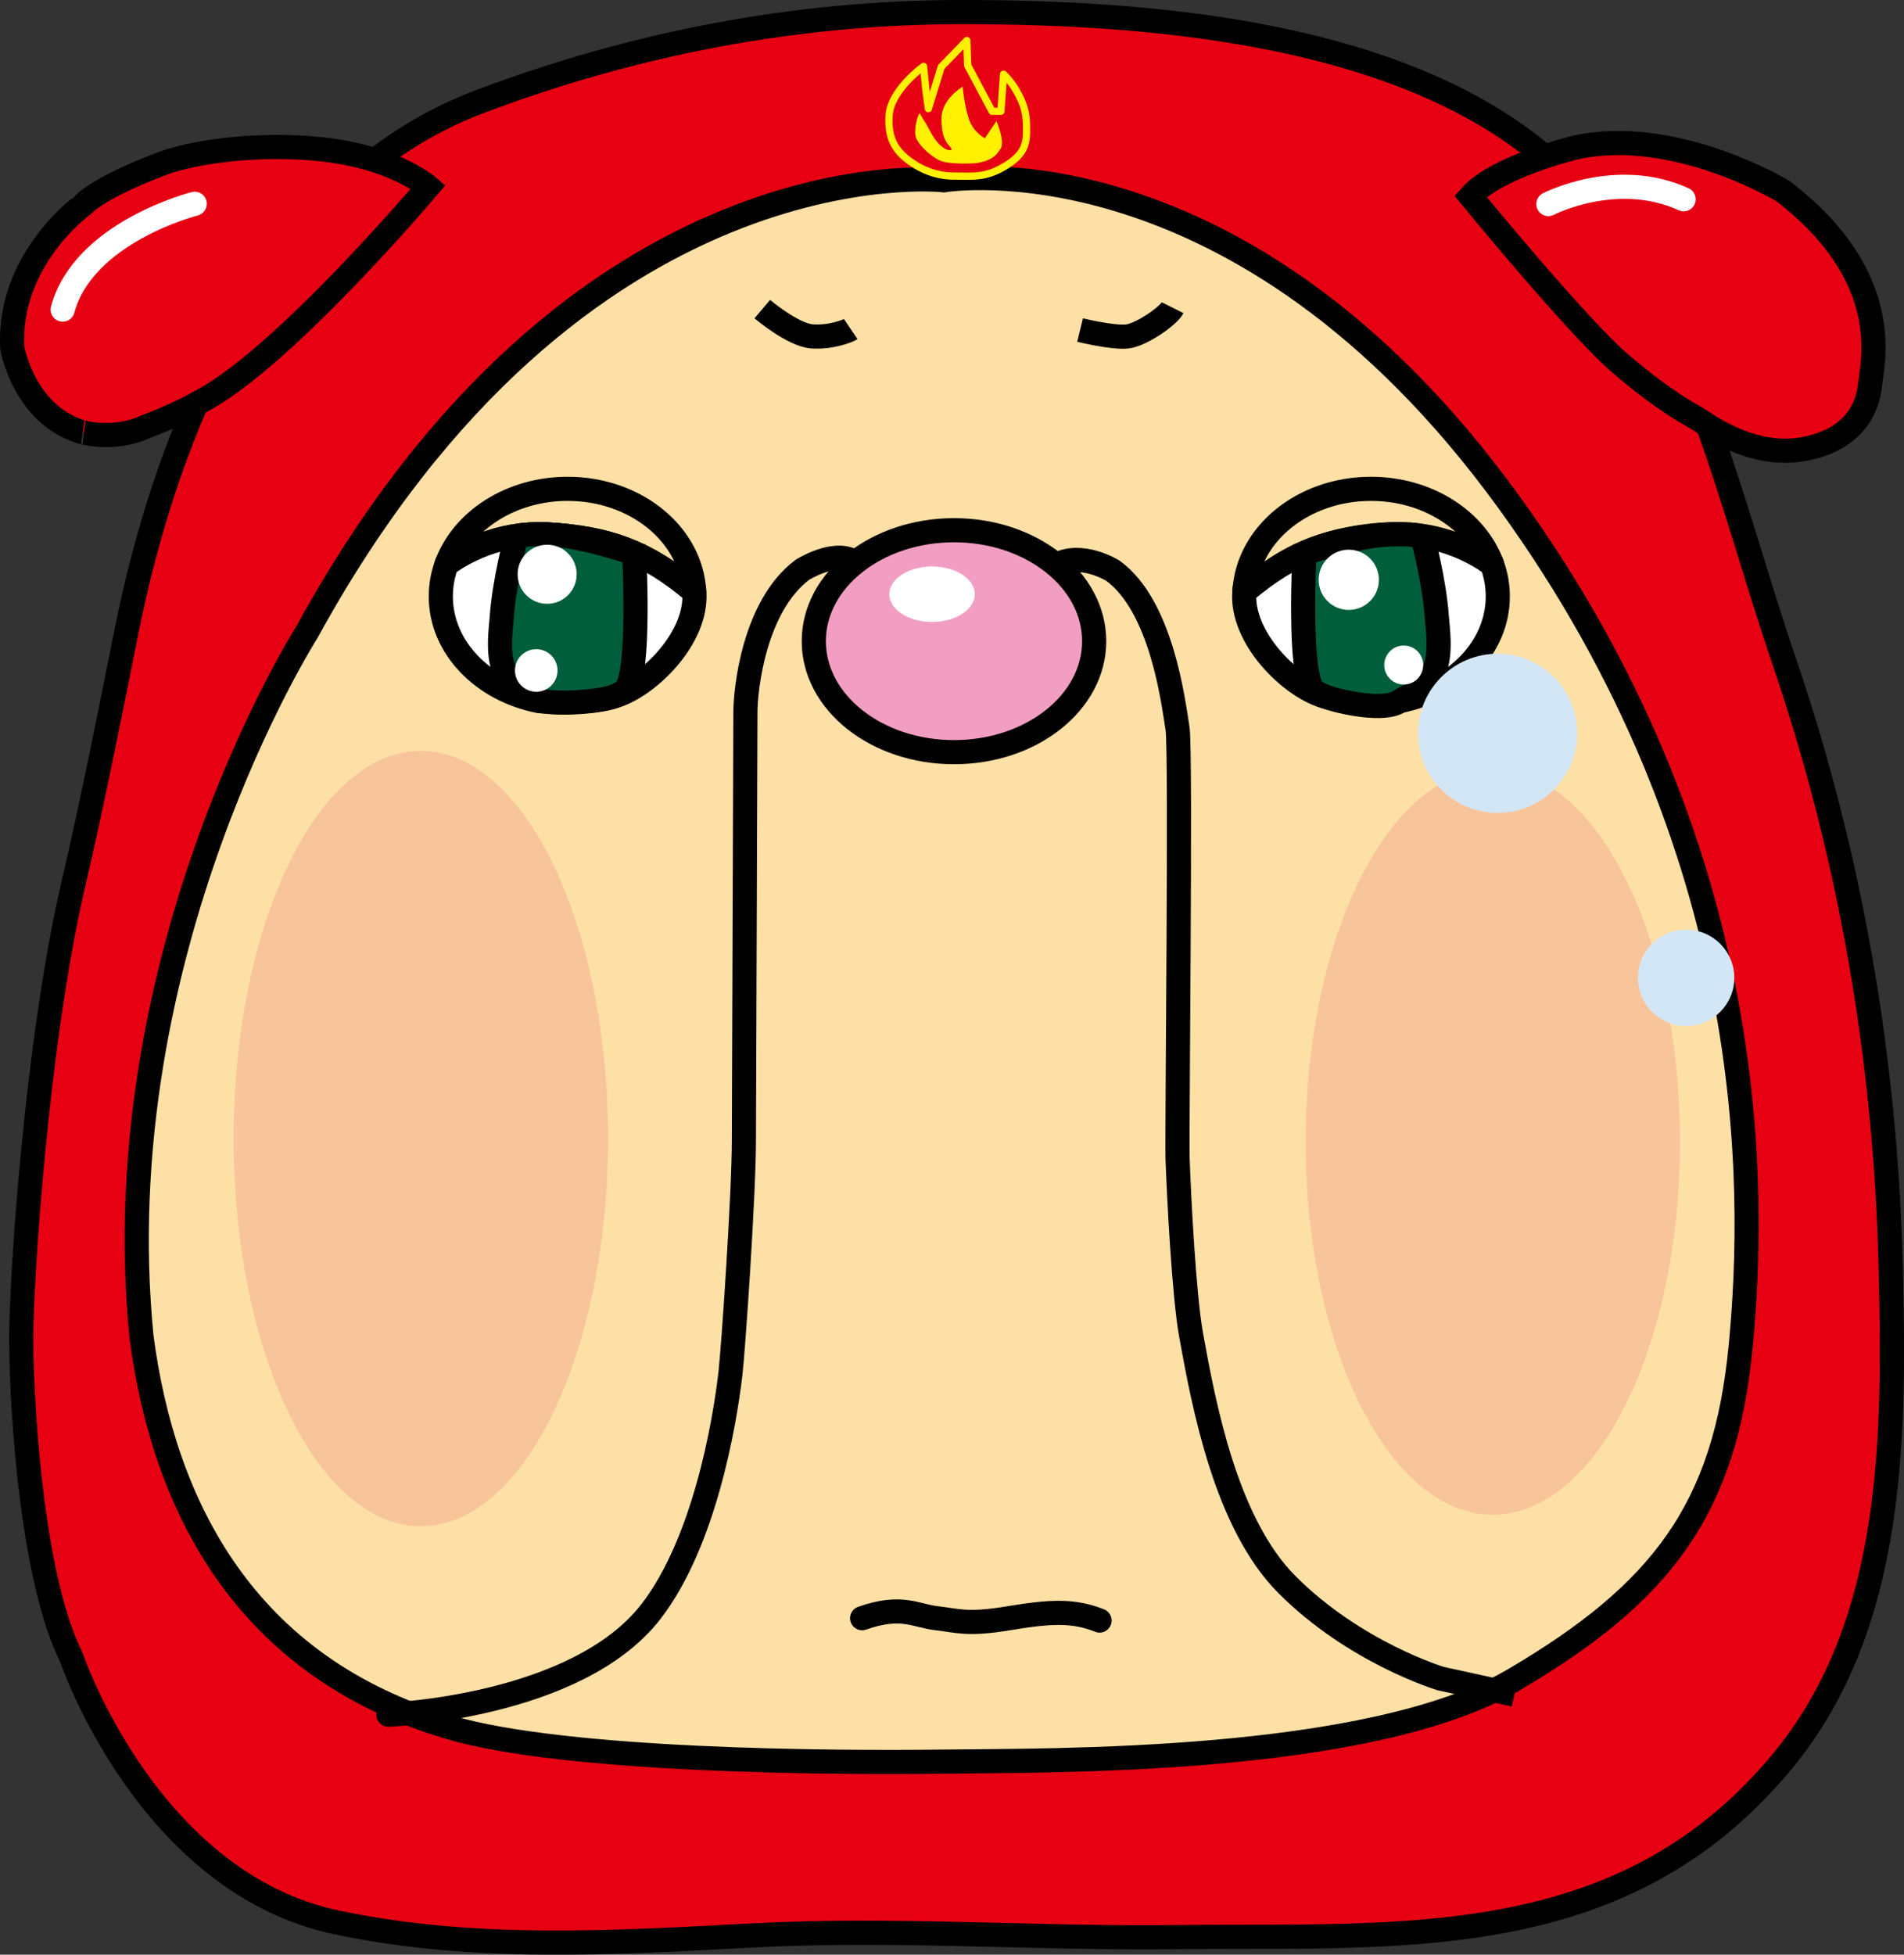 <?xml version="1.0" encoding="utf-8"?>
<!-- Generator: Adobe Illustrator 16.0.0, SVG Export Plug-In . SVG Version: 6.00 Build 0)  -->
<!DOCTYPE svg PUBLIC "-//W3C//DTD SVG 1.1//EN" "http://www.w3.org/Graphics/SVG/1.1/DTD/svg11.dtd">
<svg version="1.1" id="レイヤー_2" xmlns="http://www.w3.org/2000/svg" xmlns:xlink="http://www.w3.org/1999/xlink" x="0px"
	 y="0px" width="272.654px" height="279.81px" viewBox="0 0 272.654 279.81" enable-background="new 0 0 272.654 279.81"
	 xml:space="preserve">
<rect x="0" y="0" width="272.654" height="279.81" fill="#333333" stroke="none"/>
<path fill="#E60012" stroke="#000000" stroke-width="3.463" stroke-linejoin="round" d="M224.942,272.576
	c11.203-3.538,21.538-9.766,30.521-20.738c15.99-19.53,15.861-46.557,15.279-70.572c-0.71-29.474-5.748-58.84-15.293-86.744
	c-7.658-22.384-12.975-48.521-28.932-66.82C206.594,4.848,166.021,1.731,137.793,1.731c-23.767,0-46.975,4.461-69.148,12.839
	C38.243,26.06,23.97,61.161,18.142,90.244c-2.446,12.202-4.868,24.419-7.688,36.54c-5.218,22.428-7.48,56.866-7.415,65.245
	c0.093,11.536,1.806,34.449,7.138,45.122c0,0,10.891,32.322,38.069,38.045c19.678,4.142,39.682,2.909,59.601,1.853
	c20.051-1.059,40.036,0.467,60.088,0.249C187.831,277.08,207.446,278.108,224.942,272.576z"/>
<path fill="none" stroke="#000000" stroke-width="3.456" d="M24.121,59.829"/>
<path fill="#E60012" stroke="#000000" stroke-width="3.456" d="M20.95,61.049c4.682-1.768,7.435-3.395,7.435-3.395
	c11.787-5.867,32.942-30.918,32.942-30.918s-3.748-3.258-11.626-4.815c-8.943-1.77-20.724-0.657-26.363,1.454
	c-9.395,3.515-11.433,5.943-11.433,5.943S1.036,37.12,1.763,49.827c0,0,1.617,9.444,9.844,11.981
	C11.606,61.808,16.136,63.251,20.95,61.049z"/>
<path fill="#E60012" stroke="#000000" stroke-width="3.456" d="M243.109,59.954c1.062,0.638,7.691,5.708,15.159,4.336
	c7.467-1.375,9.228-6.169,9.528-9.218c0.302-3.043,3.659-15.391-12.499-27.736c0,0-15.392-9.294-29.563-6.249
	c0,0-11.354,2.707-15.156,7.007c0,0,15.233,18.603,21.396,23.897C238.374,57.489,242.203,59.408,243.109,59.954z"/>
<path fill="#FDE0A5" stroke="#000000" stroke-width="3.456" d="M64.404,247.272c16.593,4.89,54.958,5.101,70.563,4.902
	c15.605-0.204,61.195,0.404,81.875-11.755c21.123-12.425,30.177-24.374,32.42-47.623c2.231-23.108,2.752-71.367-33.238-120.992
	C177.52,18.708,135.17,25.802,135.17,25.802s-52.566-5.873-91.196,64.651c0,0-29.175,45.749-23.709,100.926
	C23.457,215.643,35.124,238.643,64.404,247.272z"/>
<path fill="none" stroke="#000000" stroke-width="3.456" d="M109.159,44.248c0,0,4.324,3.667,7.07,3.899
	c2.738,0.224,5.254-0.803,5.598-1.035"/>
<path fill="none" stroke="#000000" stroke-width="3.456" d="M154.669,47.249c0,0,4.684,1.144,6.744,0.915
	c2.056-0.227,5.941-2.974,6.513-4.115"/>
<g>
	<path fill="none" stroke="#000000" stroke-width="3.456" stroke-linejoin="round" d="M199.835,76.481
		c4.361,0.018,8.549,1.062,12.391,3.35c0.294,0.174,1.322,0.636,1.448,0.98c-2.29-6.277-9.194-10.836-17.349-10.836
		c-9.771,0-17.72,6.549-18.12,14.754c0.019-0.381,1.931-1.53,2.271-1.786c0.732-0.553,1.479-1.083,2.249-1.583
		c1.4-0.908,2.87-1.722,4.408-2.375c3.011-1.274,6.383-2.028,9.629-2.353C197.795,76.528,198.819,76.477,199.835,76.481z"/>
	<path fill="#FFFFFF" stroke="#000000" stroke-width="3.456" d="M201.858,76.515c6.572,0.446,11.091,3.736,11.815,4.296
		c0.525,1.439,0.812,2.974,0.812,4.557c0,7.315-6.02,13.42-14.081,14.996c0,0-6.003,0.582-10.59-0.637
		c-4.586-1.214-11.652-7.802-11.652-14.359c0-0.215,0.031-0.422,0.042-0.639c6.93-5.828,12.391-7.69,20.822-8.228L201.858,76.515z"
		/>
	<path fill="#005E3C" stroke="#000000" stroke-width="3.456" d="M205.392,95.939c1.068-2.337,0.446-6.359,0.374-7.465
		c-0.345-5.316-2.087-11.668-2.087-11.668c-0.546-0.154-1.168-0.235-1.82-0.29c-0.127-0.008-3.373-0.159-6.159,0.349
		c-4.351,0.787-8.901,2.363-8.901,2.363s-0.909,17.335,1.267,19.508c0.391,0.394,1.003,0.72,1.751,0.993
		c2.141,0.783,8.48,2.181,10.59,0.637C201.006,99.922,204.095,98.782,205.392,95.939z"/>
</g>
<g>
	<path fill="none" stroke="#000000" stroke-width="3.456" stroke-linejoin="round" d="M77.778,76.468
		c-0.674-0.015-1.349-0.005-2.022,0.047c-6.572,0.446-11.092,3.736-11.819,4.296c2.291-6.277,9.195-10.836,17.352-10.836
		c9.775,0,17.722,6.549,18.123,14.754c-6.93-5.828-12.391-7.69-20.823-8.228C78.318,76.481,78.05,76.475,77.778,76.468z"/>
	<path fill="#FFFFFF" stroke="#000000" stroke-width="3.456" d="M75.755,76.515c-6.572,0.446-11.092,3.736-11.819,4.296
		c-0.525,1.439-0.811,2.974-0.811,4.557c0,7.315,6.022,13.42,14.084,14.996c0,0,6.004,0.582,10.59-0.637
		c4.586-1.214,11.652-7.802,11.652-14.359c0-0.215-0.028-0.422-0.041-0.639c-6.93-5.828-12.391-7.69-20.823-8.228L75.755,76.515z"/>
	<path fill="#005E3C" stroke="#000000" stroke-width="3.456" d="M72.222,95.939c-1.07-2.337-0.446-6.359-0.375-7.465
		c0.347-5.316,2.089-11.668,2.089-11.668c0.545-0.154,1.168-0.235,1.819-0.29c0.128-0.008,3.376-0.159,6.161,0.349
		c4.35,0.787,8.899,2.363,8.899,2.363s0.913,17.335-1.264,19.508c-0.39,0.394-1.003,0.72-1.751,0.993
		c-2.137,0.783-8.847,1.229-10.896,0.41C76.215,99.862,73.521,98.782,72.222,95.939z"/>
</g>
<path fill="#F19EC2" stroke="#000000" stroke-width="3.456" d="M156.687,91.784c0,8.778-8.983,15.887-20.071,15.887
	c-11.09,0-20.08-7.109-20.08-15.887c0-8.772,8.99-15.885,20.08-15.885C147.703,75.899,156.687,83.012,156.687,91.784z"/>
<path fill="#F8C499" d="M87.068,162.984c0,30.647-12.002,55.491-26.804,55.491c-14.803,0-26.803-24.844-26.803-55.491
	c0-30.653,12-55.498,26.803-55.498C75.065,107.486,87.068,132.331,87.068,162.984z"/>
<path fill="#F8C499" d="M240.58,163.45c0,29.479-12.006,53.373-26.809,53.373c-14.8,0-26.798-23.894-26.798-53.373
	c0-29.479,11.998-53.377,26.798-53.377C228.574,110.072,240.58,133.971,240.58,163.45z"/>
<path fill="none" stroke="#000000" stroke-width="3.456" stroke-linecap="round" d="M55.62,245.452c0,0,27-1,37.632-14.81
	c7.497-9.737,10.461-26.391,11.349-34.04c0.403-3.473,1.926-25.658,1.926-33.4c0-2.897,0.217-58.033,0.217-61.245
	c0-3.209,1.209-15.181,8.166-20.398c0,0,4.522-2.853,7.249-1.227"/>
<path fill="none" stroke="#000000" stroke-width="3.456" d="M151.349,80.822c3.563-1.907,8.02,0.876,8.02,0.876
	c6.955,5.078,8.619,18.543,9.26,22.614c0.501,3.172-0.106,58.315,0,61.455c0.179,5.318,0.912,19.618,1.925,25.264
	c1.884,10.441,5.042,27.048,13.703,35.761c9.729,9.792,22.056,13.493,22.056,13.493l10.54,2.311"/>
<path fill="#E60012" stroke="#FFF100" stroke-width="1.037" stroke-linejoin="round" d="M132.258,9.497c0,0-4.69,3.369-4.939,7.006
	c-0.233,3.368,0.965,5.079,2.871,6.504c2.558,1.902,5.02,2.196,6.271,2.196c2.891,0,4.677,0.331,7.683-1.553
	c2.83-1.779,2.876-3.388,2.858-5.406c-0.013-2.035-0.316-3.252-1.437-5.23c-0.801-1.422-1.857-2.39-1.857-2.39l-0.377,5.313h-1.254
	l-3.502-6.566l-0.123-3.568l-3.666,3.779l-1.841,5.979l-0.376-2.812L132.258,9.497z"/>
<path fill="none" stroke="#FFFFFF" stroke-width="3.456" stroke-linecap="round" stroke-linejoin="round" d="M27.885,29.171
	c0,0-15.903,4.008-18.909,15.149"/>
<path fill="none" stroke="#FFFFFF" stroke-width="3.456" stroke-linecap="round" stroke-linejoin="round" d="M221.729,29.209
	c0,0,9.771-5.064,19.372-0.686"/>
<path fill="#FFFFFF" d="M139.594,85.057c0,2.197-2.738,3.974-6.127,3.974c-3.379,0-6.12-1.777-6.12-3.974
	c0-2.188,2.741-3.97,6.12-3.97C136.855,81.086,139.594,82.869,139.594,85.057z"/>
<path fill="#FFF100" d="M131.347,16.969c0,0-0.561,1.798-0.145,2.818c0.477,1.168,2.464,2.944,3.761,3.326
	c1.486,0.441,4.56,0.294,4.987,0.22c1.893-0.339,2.686-0.932,3.372-2.116c0.589-1.007-0.624-3.889-0.624-3.889l-1.662,2.458
	c0,0-1.665-0.792-2.315-2.818c-0.648-2.026-0.867-4.556-0.867-4.556s-3.037,1.734-3.037,4.556c0,2.818,0.794,3.543,1.303,4.122
	c0.506,0.576-0.435,0.576-1.303-0.145c-0.866-0.725-1.446-1.809-2.169-3.182c0,0-0.725-1.084-0.868-1.446
	C131.635,15.955,131.347,16.969,131.347,16.969z"/>
<circle fill="#FFFFFF" cx="193.144" cy="82.997" r="4.313"/>
<circle fill="#FFFFFF" cx="201.014" cy="95.199" r="2.791"/>
<circle fill="#FFFFFF" cx="78.352" cy="82.205" r="4.228"/>
<circle fill="#FFFFFF" cx="76.791" cy="95.976" r="3.047"/>
<circle fill="#D3E6F6" cx="214.457" cy="104.976" r="11.397"/>
<circle fill="#D3E6F6" cx="241.457" cy="139.976" r="6.897"/>
<path fill="none" stroke="#000000" stroke-width="3.456" stroke-linecap="round" d="M123.457,231.643c5.667-2,7.666-0.333,10.667,0
	s4.333,1.004,10.333,0.004s9.271-1.154,13,0.329"/>
</svg>
